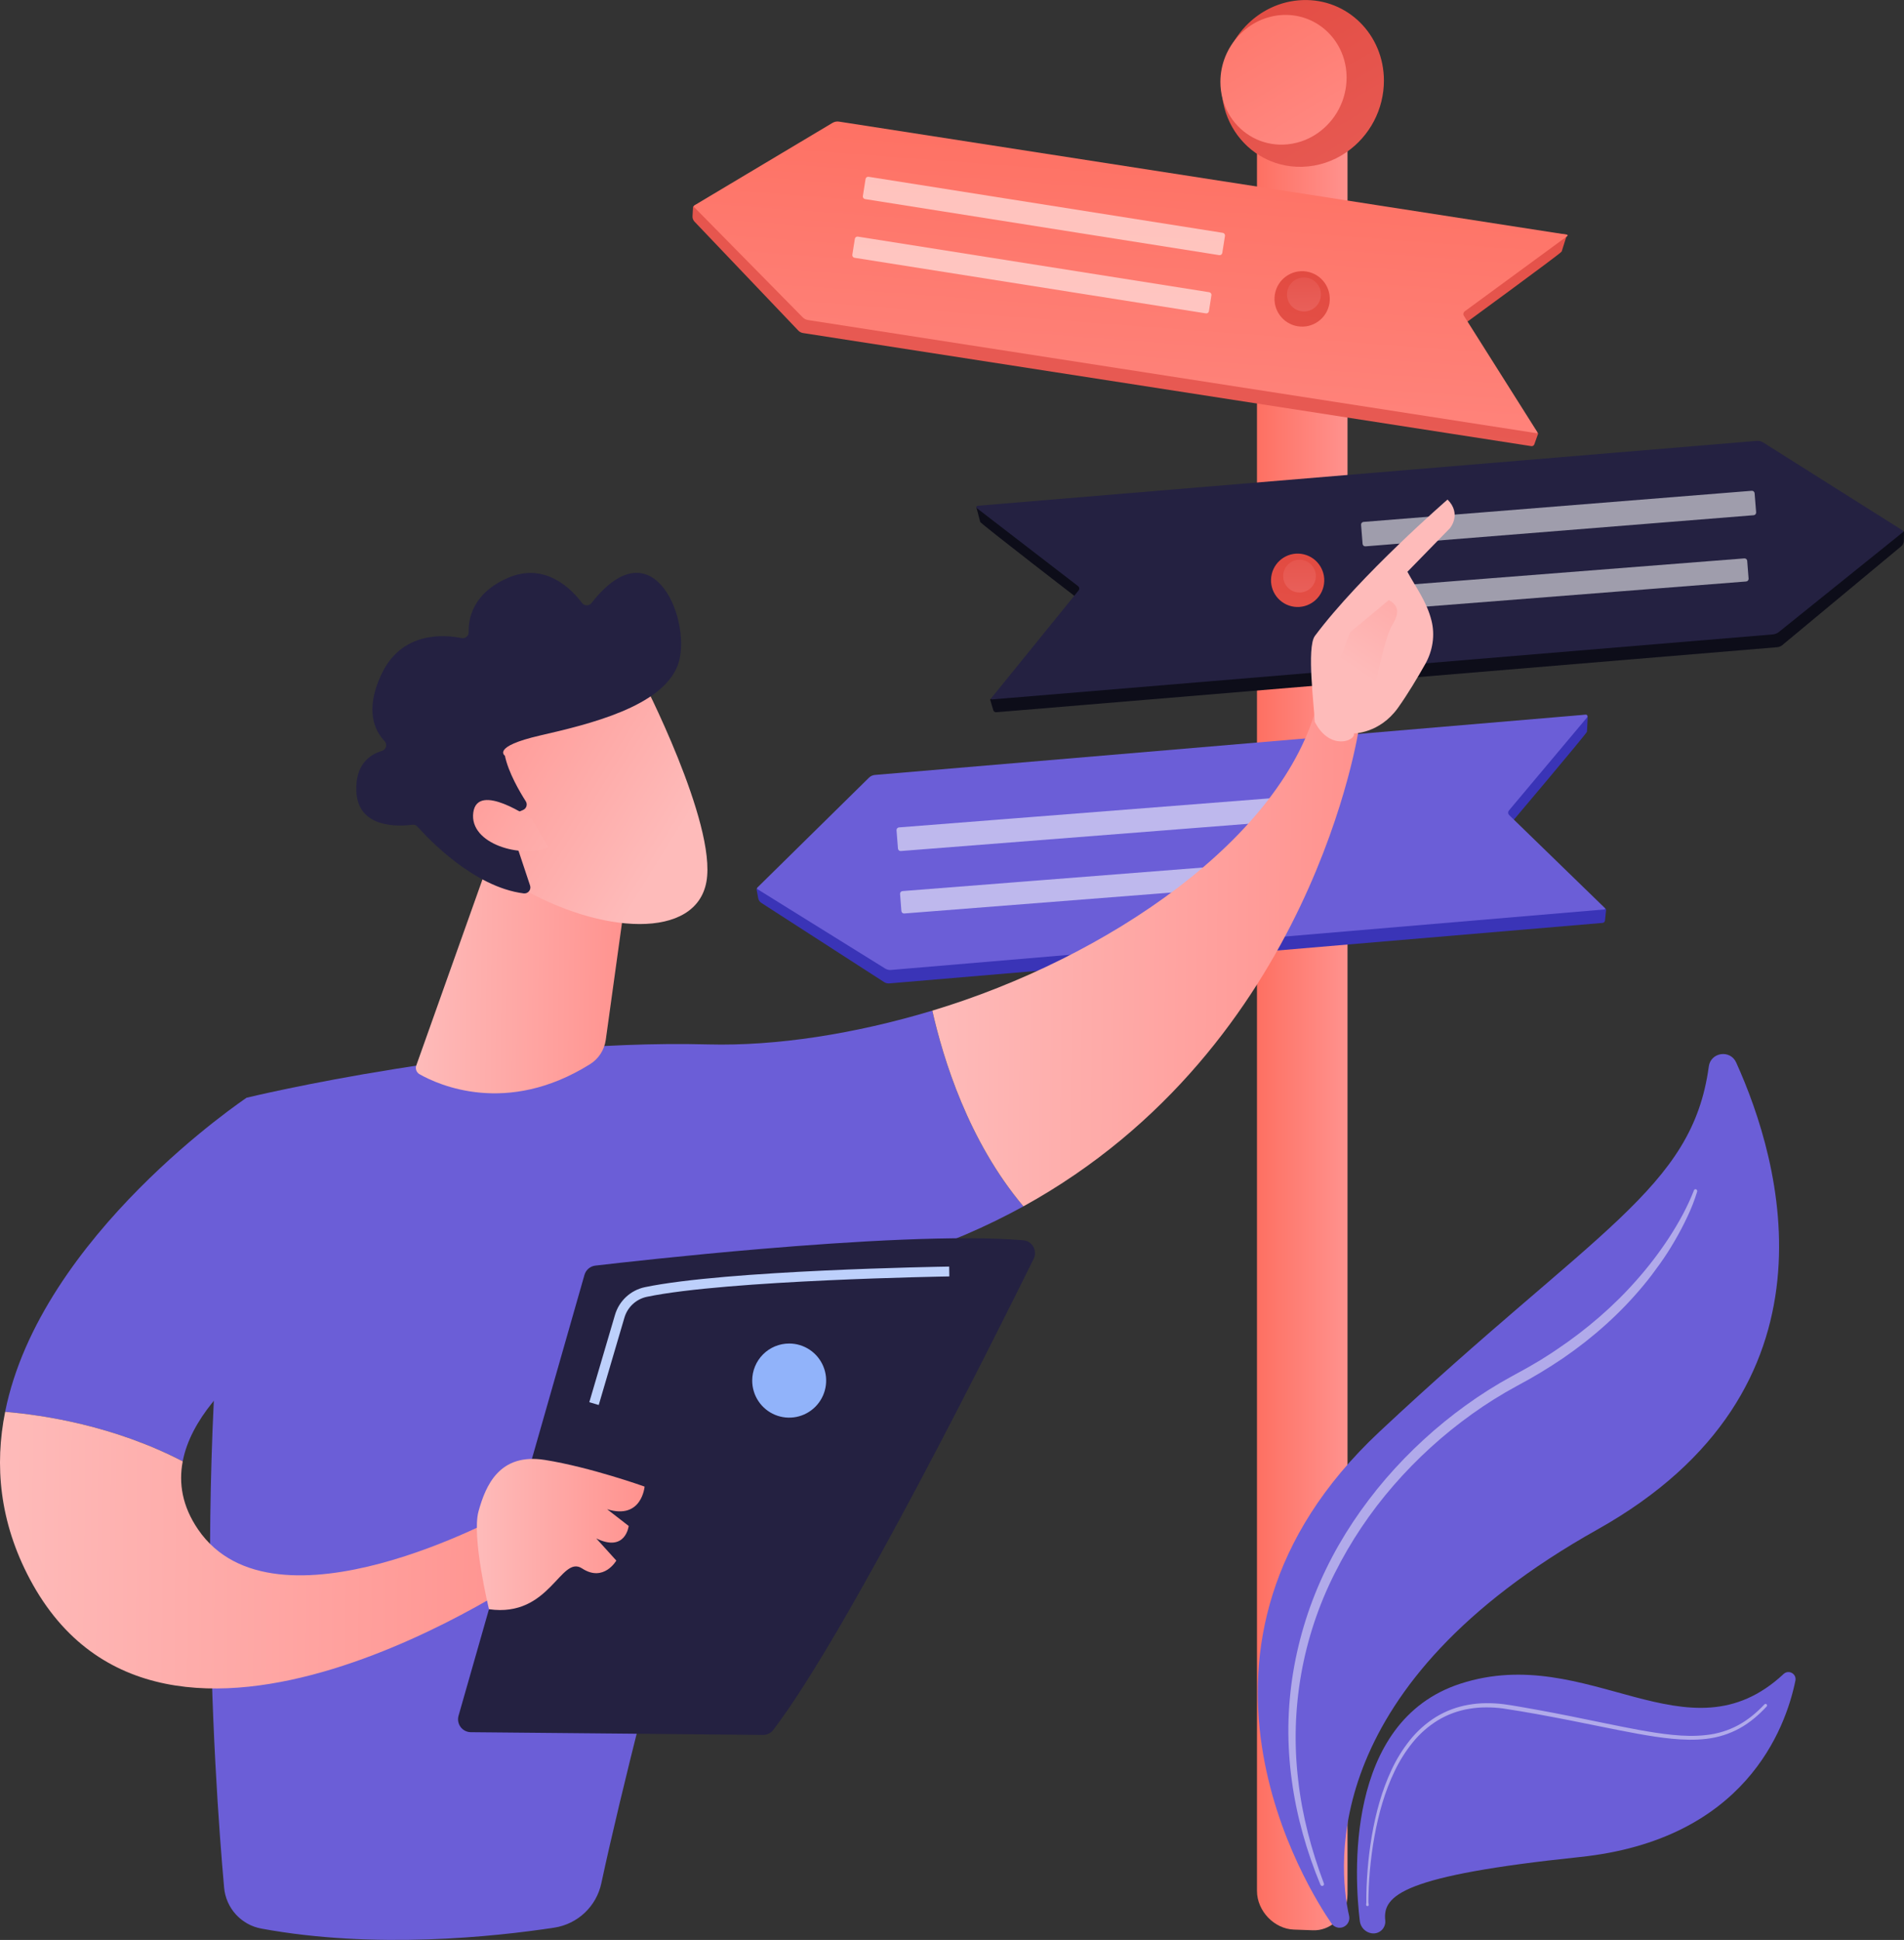 <svg width="533" height="543" viewBox="0 0 533 543" fill="none" xmlns="http://www.w3.org/2000/svg">
<rect x="0" y="0" width="533" height="543" fill="#333333" stroke="none"/>
<g clip-path="url(#clip0_22_27)">
<path d="M377.218 40.172V530.19C377.218 533.427 375.911 536.349 373.687 538.153C372 539.519 369.867 540.396 367.52 540.3L362.166 540.105C356.754 539.91 351.873 534.936 351.873 529.264V41.001L377.218 40.172Z" fill="url(#paint0_linear_22_27)"/>
<path d="M387.41 22.593C387.404 26.533 386.446 30.413 384.616 33.901C382.786 37.389 380.14 40.38 376.904 42.618C373.283 45.135 369.013 46.549 364.609 46.688C362.43 46.758 360.253 46.501 358.15 45.925C356.626 45.507 355.153 44.921 353.756 44.18C353.408 43.984 353.057 43.799 352.714 43.594C346.258 39.69 341.965 32.492 341.965 24.121C341.965 11.272 352.093 0.488 364.609 0.023C377.179 -0.449 387.41 9.653 387.41 22.593Z" fill="url(#paint1_linear_22_27)"/>
<path d="M376.963 21.743C376.959 24.807 376.213 27.824 374.791 30.536C373.369 33.248 371.312 35.574 368.796 37.314C365.981 39.27 362.662 40.369 359.239 40.478C356.305 40.575 353.397 39.903 350.802 38.526C350.531 38.378 350.258 38.229 349.994 38.063C344.973 35.034 341.634 29.433 341.634 22.924C341.634 12.935 349.505 4.551 359.239 4.184C369.016 3.83 376.963 11.684 376.963 21.743Z" fill="url(#paint2_linear_22_27)"/>
<path d="M194.018 57.691L195.966 58.698L232.837 36.031L413.403 62.786L438.658 65.683L437.168 70.409C436.973 70.916 408.232 91.904 408.232 91.904L430.595 121.331L429.52 124.357C429.462 124.527 429.346 124.672 429.194 124.767C429.041 124.862 428.86 124.902 428.682 124.878L405.462 121.273L224.795 93.22C224.286 93.14 223.818 92.894 223.463 92.519L194.408 62.026C194.218 61.824 194.071 61.584 193.977 61.323C193.883 61.061 193.843 60.783 193.861 60.506L194.018 57.691Z" fill="url(#paint3_linear_22_27)"/>
<path d="M234.872 34.042L438.658 65.683C438.701 65.691 438.74 65.712 438.771 65.743C438.802 65.773 438.824 65.812 438.833 65.855C438.843 65.898 438.839 65.942 438.824 65.983C438.808 66.024 438.781 66.059 438.746 66.085L410.03 87.141C409.841 87.282 409.712 87.488 409.669 87.72C409.625 87.951 409.67 88.19 409.794 88.39L430.328 120.906C430.351 120.941 430.363 120.982 430.364 121.025C430.365 121.067 430.353 121.109 430.331 121.145C430.309 121.181 430.278 121.21 430.24 121.229C430.202 121.248 430.16 121.255 430.118 121.251L226.215 89.589C225.63 89.498 225.09 89.219 224.676 88.794L194.293 57.95C194.263 57.919 194.241 57.881 194.227 57.84C194.214 57.798 194.21 57.755 194.215 57.712C194.221 57.669 194.236 57.627 194.26 57.591C194.283 57.554 194.315 57.524 194.351 57.501L233.032 34.405C233.584 34.071 234.235 33.943 234.872 34.042V34.042Z" fill="url(#paint4_linear_22_27)"/>
<path d="M211.746 248.695L213.812 249.202L243.432 219.268L419.998 203.065L443.564 200.115C443.679 200.101 443.796 200.112 443.906 200.147C444.017 200.183 444.118 200.242 444.203 200.322C444.287 200.401 444.354 200.497 444.397 200.605C444.441 200.713 444.46 200.829 444.454 200.945L444.25 204.806C444.176 205.333 421.782 231.82 421.782 231.82L449.623 254.528L449.3 257.64C449.286 257.815 449.211 257.979 449.089 258.104C448.967 258.23 448.804 258.309 448.63 258.327L425.885 260.256L248.928 275.264C248.429 275.304 247.931 275.178 247.51 274.905L213.107 252.712C212.882 252.564 212.688 252.371 212.54 252.145C212.391 251.919 212.29 251.665 212.243 251.399L211.746 248.695Z" fill="#3A34B7"/>
<path d="M244.901 216.915L443.909 200.037C443.999 200.03 444.09 200.05 444.169 200.094C444.248 200.139 444.313 200.205 444.354 200.286C444.396 200.367 444.413 200.458 444.403 200.549C444.393 200.639 444.357 200.725 444.298 200.794L422.387 226.885C422.243 227.063 422.17 227.288 422.181 227.517C422.193 227.746 422.288 227.962 422.45 228.125L449.284 254.192C449.314 254.221 449.334 254.257 449.343 254.297C449.352 254.337 449.35 254.379 449.336 254.417C449.322 254.456 449.298 254.49 449.266 254.515C449.233 254.54 449.195 254.555 449.154 254.559L249.429 271.496C248.856 271.546 248.282 271.409 247.793 271.106L212.048 248.89C212.012 248.868 211.981 248.837 211.959 248.801C211.936 248.765 211.922 248.725 211.917 248.682C211.912 248.64 211.917 248.597 211.931 248.557C211.946 248.517 211.969 248.481 211.999 248.451L243.249 217.688C243.692 217.245 244.277 216.971 244.901 216.915V216.915Z" fill="#6B5ED7"/>
<path opacity="0.56" d="M362.583 222.904L251.658 231.596C251.247 231.628 250.94 231.988 250.972 232.4L251.372 237.522C251.404 237.934 251.763 238.241 252.174 238.209L363.098 229.518C363.509 229.485 363.816 229.126 363.784 228.714L363.384 223.591C363.352 223.18 362.993 222.872 362.583 222.904Z" fill="white"/>
<path opacity="0.56" d="M363.175 247.069L253.133 255.689C252.936 255.704 252.741 255.64 252.591 255.511C252.441 255.383 252.347 255.2 252.331 255.002L251.959 250.223C251.951 250.125 251.963 250.027 251.993 249.933C252.023 249.84 252.072 249.753 252.135 249.679C252.199 249.604 252.277 249.543 252.364 249.498C252.451 249.454 252.547 249.427 252.644 249.419L362.686 240.796C362.884 240.782 363.079 240.846 363.229 240.975C363.38 241.104 363.473 241.288 363.489 241.485L363.863 246.264C363.877 246.462 363.812 246.657 363.684 246.808C363.555 246.958 363.372 247.052 363.175 247.069V247.069Z" fill="white"/>
<path d="M533 148.72L530.858 149.575L493.685 125.456L300.235 140.334L273.299 141.874L274.398 146.098C274.569 146.602 303.299 168.765 303.299 168.765L277.175 195.818L278.063 198.805C278.119 198.981 278.234 199.131 278.388 199.232C278.542 199.333 278.726 199.378 278.908 199.359L303.797 197.288L497.461 181.163C497.999 181.122 498.511 180.918 498.93 180.578L532.235 152.9C532.448 152.725 532.621 152.507 532.743 152.259C532.865 152.012 532.933 151.741 532.942 151.465L533 148.72Z" fill="#0D0D19"/>
<path d="M491.691 123.41L273.7 141.566C273.62 141.57 273.543 141.599 273.48 141.649C273.417 141.7 273.37 141.768 273.348 141.846C273.325 141.923 273.327 142.006 273.353 142.082C273.379 142.159 273.429 142.225 273.494 142.272L301.784 164.056C301.875 164.126 301.951 164.214 302.008 164.313C302.065 164.413 302.101 164.524 302.115 164.638C302.128 164.752 302.118 164.868 302.086 164.978C302.054 165.089 302 165.191 301.928 165.28L277.493 195.42C277.465 195.454 277.448 195.495 277.444 195.538C277.44 195.582 277.449 195.625 277.47 195.663C277.491 195.702 277.523 195.733 277.562 195.753C277.6 195.773 277.644 195.78 277.687 195.775L496.269 177.577C496.889 177.527 497.48 177.293 497.966 176.904L532.708 148.956C532.741 148.93 532.767 148.895 532.785 148.856C532.802 148.817 532.81 148.774 532.807 148.731C532.805 148.688 532.792 148.647 532.771 148.61C532.749 148.573 532.719 148.542 532.683 148.519L493.607 123.869C493.034 123.512 492.362 123.351 491.691 123.41Z" fill="#242141"/>
<path opacity="0.56" d="M490.374 137.375L381.701 146.089C381.289 146.122 380.982 146.483 381.015 146.896L381.441 152.239C381.474 152.652 381.835 152.96 382.247 152.927L490.92 144.213C491.332 144.18 491.639 143.818 491.606 143.405L491.18 138.062C491.147 137.649 490.786 137.341 490.374 137.375Z" fill="white"/>
<path opacity="0.56" d="M488.305 156.299L380.829 164.721C380.418 164.753 380.112 165.113 380.144 165.524L380.532 170.499C380.564 170.911 380.923 171.218 381.333 171.186L488.81 162.764C489.22 162.732 489.527 162.373 489.495 161.961L489.107 156.986C489.075 156.575 488.716 156.267 488.305 156.299Z" fill="white"/>
<path d="M372.158 84.909C372.843 80.68 369.978 76.695 365.758 76.008C361.539 75.322 357.563 78.194 356.878 82.423C356.193 86.652 359.059 90.637 363.278 91.324C367.498 92.01 371.473 89.138 372.158 84.909Z" fill="url(#paint5_linear_22_27)"/>
<path d="M365.027 87.18C367.65 87.18 369.776 85.049 369.776 82.421C369.776 79.792 367.65 77.661 365.027 77.661C362.405 77.661 360.279 79.792 360.279 82.421C360.279 85.049 362.405 87.18 365.027 87.18Z" fill="url(#paint6_linear_22_27)"/>
<path d="M370.511 164.147C371.456 160.131 368.975 156.108 364.968 155.16C360.962 154.212 356.948 156.699 356.002 160.715C355.056 164.731 357.538 168.754 361.544 169.702C365.551 170.65 369.565 168.163 370.511 164.147Z" fill="url(#paint7_linear_22_27)"/>
<path d="M363.783 165.843C366.31 165.843 368.358 163.79 368.358 161.257C368.358 158.724 366.31 156.671 363.783 156.671C361.256 156.671 359.208 158.724 359.208 161.257C359.208 163.79 361.256 165.843 363.783 165.843Z" fill="url(#paint8_linear_22_27)"/>
<path d="M369.208 238.605C372.233 235.573 372.233 230.659 369.208 227.628C366.184 224.597 361.281 224.597 358.257 227.628C355.233 230.659 355.233 235.573 358.257 238.605C361.281 241.636 366.184 241.636 369.208 238.605Z" fill="url(#paint9_linear_22_27)"/>
<path d="M368.869 232.958C369.472 230.398 367.89 227.832 365.336 227.228C362.781 226.624 360.222 228.21 359.619 230.77C359.016 233.33 360.598 235.896 363.152 236.5C365.707 237.104 368.266 235.519 368.869 232.958Z" fill="url(#paint10_linear_22_27)"/>
<path opacity="0.56" d="M342.296 65.171L243.154 49.486C242.747 49.421 242.365 49.7 242.3 50.108L241.549 54.876C241.485 55.284 241.763 55.667 242.17 55.731L341.312 71.417C341.719 71.481 342.101 71.203 342.165 70.795L342.916 66.026C342.981 65.619 342.703 65.236 342.296 65.171Z" fill="white"/>
<path opacity="0.56" d="M338.504 81.793L240.154 66.233C239.747 66.169 239.365 66.447 239.301 66.855L238.601 71.302C238.537 71.71 238.814 72.092 239.221 72.157L337.571 87.717C337.978 87.781 338.36 87.503 338.424 87.095L339.124 82.648C339.189 82.241 338.911 81.858 338.504 81.793Z" fill="white"/>
<path d="M198.307 292.341C136.935 290.739 69.04 307.262 69.04 307.262C52.875 396.658 59.989 497.774 62.741 528.398C62.996 531.186 64.155 533.814 66.041 535.879C67.928 537.944 70.438 539.333 73.187 539.832C104.9 545.674 138.345 542.129 155.171 539.562C158.366 539.073 161.337 537.622 163.689 535.4C166.041 533.178 167.663 530.291 168.339 527.123C179.46 475.26 211.218 360.82 211.218 360.82C241.243 357.376 266.033 348.939 286.487 337.667C271.139 319.488 264.04 296.476 260.992 282.883C239.231 289.435 217.236 292.835 198.307 292.341Z" fill="#6B5ED7"/>
<path d="M380.478 203.455C374.518 196.097 368.921 196.416 368.921 196.416C359.523 234.573 309.8 268.191 260.996 282.883C264.044 296.476 271.143 319.488 286.491 337.667C367.676 292.927 380.478 203.455 380.478 203.455Z" fill="url(#paint11_linear_22_27)"/>
<path d="M378.996 205.296C379.607 207.313 372.273 210.303 368.05 202.04C367.937 198.098 365.713 181.193 368.085 178.005C380.76 161.021 405.223 139.826 405.223 139.826C409.286 143.926 405.87 147.871 405.87 147.871L393.989 160.047C396.41 164.537 399.376 168.32 400.732 173.726C401.758 177.825 401.065 182.178 398.979 185.876C396.893 189.573 394.014 194.409 391.313 198.175C386.189 205.312 378.996 205.296 378.996 205.296Z" fill="url(#paint12_linear_22_27)"/>
<path d="M388.761 167.969L377.95 176.98L374.497 186.018L383.957 196.742C383.957 196.742 387.344 178.782 389.77 174.899C392.197 171.016 390.986 169.13 388.761 167.969Z" fill="url(#paint13_linear_22_27)"/>
<path d="M92.022 367.059L69.04 307.262C69.04 307.262 11.335 345.759 1.435 395.174C12.26 396.078 31.947 399.092 51.149 409.034C55.615 385.706 92.022 367.059 92.022 367.059Z" fill="#6B5ED7"/>
<path d="M141.59 423.596C141.59 423.596 76.871 459.447 55.449 428.099C51.001 421.591 49.984 415.156 51.153 409.04C31.951 399.084 12.264 396.078 1.439 395.18C-1.544 410.079 -0.195 425.965 8.402 442.092C45.785 512.214 149.957 439.59 149.957 439.59L141.59 423.596Z" fill="url(#paint14_linear_22_27)"/>
<path d="M136.608 241.8L116.537 298.217C116.375 298.669 116.376 299.165 116.542 299.616C116.708 300.067 117.027 300.445 117.443 300.683C122.739 303.683 141.837 312.396 165.092 297.927C166.293 297.19 167.317 296.197 168.091 295.019C168.865 293.841 169.371 292.506 169.572 291.11L176.355 242.171L136.608 241.8Z" fill="url(#paint15_linear_22_27)"/>
<path d="M179.602 189.78C179.602 189.78 200.664 230.452 197.76 246.77C194.856 263.088 168.286 261.661 145.203 248.164L129.4 204.316L179.602 189.78Z" fill="url(#paint16_linear_22_27)"/>
<path d="M146.432 226.717C146.654 226.622 146.854 226.48 147.016 226.3C147.178 226.12 147.299 225.906 147.371 225.675C147.442 225.443 147.462 225.198 147.429 224.958C147.397 224.717 147.312 224.487 147.181 224.283C145.489 221.636 142.312 216.236 141.339 211.527C141.339 211.527 137.506 209.017 151.205 205.866C164.905 202.715 185.336 197.821 189.732 186.202C194.017 174.879 183.304 146.182 165.581 168.789C165.426 168.991 165.226 169.155 164.997 169.268C164.769 169.381 164.517 169.439 164.262 169.439C164.007 169.439 163.756 169.381 163.527 169.268C163.299 169.155 163.099 168.991 162.944 168.789C160.11 165.017 152.637 157.171 142.116 161.784C132.268 166.098 131.096 173.29 131.195 176.921C131.203 177.171 131.155 177.419 131.054 177.647C130.953 177.875 130.802 178.077 130.612 178.239C130.422 178.4 130.198 178.516 129.957 178.579C129.716 178.642 129.465 178.649 129.22 178.6C124.271 177.605 112.383 176.677 106.715 188.857C102.041 198.887 104.962 204.619 107.644 207.434C107.843 207.64 107.986 207.895 108.057 208.173C108.129 208.451 108.128 208.742 108.054 209.02C107.98 209.297 107.835 209.55 107.634 209.755C107.434 209.96 107.183 210.109 106.908 210.188C103.64 211.164 99.408 213.886 99.754 221.54C100.237 232.123 112.044 231.301 115.408 230.852C115.678 230.814 115.954 230.843 116.211 230.937C116.468 231.031 116.698 231.187 116.88 231.391C119.729 234.614 132.576 248.302 146.605 250.071C146.886 250.104 147.17 250.065 147.431 249.958C147.693 249.851 147.923 249.679 148.101 249.459C148.279 249.239 148.398 248.978 148.448 248.699C148.498 248.42 148.477 248.133 148.387 247.865L142.478 230.1C142.346 229.702 142.367 229.269 142.538 228.886C142.709 228.503 143.017 228.198 143.401 228.031L146.432 226.717Z" fill="#242141"/>
<path d="M148.851 229.253C148.851 229.253 133.682 218.606 132.49 227.44C131.298 236.273 146.124 240.38 153.525 237.154L148.851 229.253Z" fill="url(#paint17_linear_22_27)"/>
<path d="M128.363 480.249L163.616 356.845C163.81 356.161 164.202 355.55 164.743 355.089C165.283 354.628 165.947 354.337 166.652 354.254C173.04 353.509 191.549 351.41 212.918 349.599C238.66 347.416 268.553 345.647 286.417 347.152C287.003 347.2 287.568 347.39 288.064 347.707C288.56 348.023 288.971 348.457 289.261 348.97C289.551 349.482 289.712 350.058 289.729 350.647C289.746 351.236 289.619 351.821 289.359 352.349C279.203 372.946 237.42 456.738 216.494 484.187C216.154 484.635 215.714 484.998 215.21 485.246C214.705 485.494 214.15 485.621 213.588 485.616L131.787 484.855C131.233 484.848 130.687 484.714 130.193 484.462C129.699 484.21 129.27 483.847 128.938 483.401C128.607 482.956 128.383 482.44 128.283 481.893C128.183 481.346 128.211 480.784 128.363 480.249Z" fill="#242141"/>
<path d="M136.882 450.434C136.882 450.434 131.97 430.194 133.961 423.014C135.951 415.834 139.78 406.6 152.575 408.652C165.369 410.703 180.445 416.109 180.445 416.109C180.445 416.109 179.682 425.462 169.959 422.444L175.997 427.129C175.997 427.129 175.134 434.617 166.923 430.617L172.53 436.818C172.53 436.818 169.003 442.969 162.959 439.023C156.916 435.078 154.018 452.872 136.882 450.434Z" fill="url(#paint18_linear_22_27)"/>
<path d="M210.57 386.436C210.57 388.488 211.177 390.493 212.314 392.199C213.451 393.905 215.067 395.235 216.959 396.02C218.85 396.805 220.931 397.011 222.938 396.61C224.946 396.21 226.79 395.222 228.238 393.771C229.685 392.321 230.671 390.472 231.07 388.46C231.47 386.447 231.265 384.362 230.481 382.466C229.698 380.571 228.371 378.95 226.669 377.81C224.967 376.671 222.966 376.062 220.919 376.062C218.174 376.062 215.542 377.155 213.601 379.101C211.66 381.046 210.57 383.685 210.57 386.436Z" fill="#91B3FA"/>
<path d="M167.608 393.269L174.785 368.866C175.202 367.41 176.006 366.094 177.111 365.06C178.216 364.026 179.581 363.312 181.059 362.994C203.556 358.29 265.133 357.292 265.752 357.282L265.711 354.524C263.179 354.563 203.25 355.537 180.496 360.296C178.531 360.716 176.717 361.663 175.246 363.035C173.776 364.407 172.705 366.153 172.146 368.088L164.967 392.49L167.608 393.269Z" fill="#BDD0FB"/>
<path d="M374.544 539.553C374.186 539.492 373.843 539.361 373.536 539.166C373.23 538.971 372.965 538.717 372.758 538.418C366.642 529.581 322.331 460.527 386.142 400.769C446.714 344.031 473.714 332.847 478.353 298.518C478.894 294.51 484.35 293.718 486.019 297.401C498.484 324.927 517.259 388.831 447.158 428.132C369.836 471.484 374.444 521.874 377.658 536.253C377.757 536.691 377.747 537.147 377.629 537.58C377.51 538.014 377.287 538.411 376.979 538.737C376.671 539.063 376.287 539.308 375.862 539.451C375.437 539.593 374.983 539.628 374.542 539.553H374.544Z" fill="#6B5ED7"/>
<path d="M383.912 541.138C383.076 540.997 382.308 540.589 381.722 539.974C381.137 539.36 380.765 538.573 380.663 537.729C379.226 525.924 376.184 481.885 408.814 471.279C444.741 459.603 472.356 493.678 499.292 468.566C500.71 467.244 502.981 468.507 502.603 470.409C499.845 483.888 488.494 514.955 442.242 519.798C392.738 524.981 387.01 530.471 387.782 537.532C387.833 538.041 387.765 538.554 387.586 539.033C387.406 539.511 387.118 539.942 386.745 540.29C386.372 540.639 385.923 540.896 385.435 541.043C384.946 541.189 384.43 541.22 383.927 541.134L383.912 541.138Z" fill="#6B5ED7"/>
<path opacity="0.47" d="M475.124 333.46C474.383 335.892 473.461 338.266 472.366 340.56C471.293 342.854 470.109 345.095 468.835 347.285C467.561 349.476 466.202 351.619 464.727 353.682C463.253 355.746 461.74 357.782 460.113 359.734C453.653 367.562 445.989 374.375 437.636 380.113C433.446 382.956 429.106 385.569 424.635 387.941C420.283 390.296 416.083 392.923 412.061 395.808C403.993 401.578 396.63 408.278 390.121 415.769C383.607 423.255 378.063 431.534 373.618 440.412C364.61 458.257 361.057 478.37 363.405 498.231C364.515 508.13 367.092 517.848 370.611 527.197C370.66 527.325 370.657 527.468 370.601 527.593C370.546 527.719 370.443 527.817 370.315 527.867C370.189 527.914 370.05 527.91 369.926 527.857C369.803 527.804 369.704 527.706 369.651 527.582C365.791 518.28 362.988 508.49 361.635 498.453C360.937 493.434 360.612 488.369 360.661 483.301C360.726 478.225 361.171 473.161 361.993 468.152C363.649 458.112 366.749 448.366 371.196 439.219C375.621 430.073 381.347 421.587 387.945 413.893C394.574 406.201 402.08 399.315 410.31 393.376C414.421 390.401 418.714 387.689 423.165 385.255L426.446 383.459C427.541 382.873 428.606 382.247 429.67 381.614L431.269 380.671L432.838 379.678L434.397 378.684L435.935 377.647C440.046 374.888 443.983 371.877 447.724 368.632C451.473 365.393 454.995 361.899 458.265 358.174C461.553 354.457 464.567 350.505 467.281 346.348C469.976 342.192 472.407 337.788 474.191 333.191V333.159C474.237 333.048 474.323 332.958 474.433 332.908C474.543 332.858 474.668 332.852 474.782 332.891C474.896 332.93 474.991 333.011 475.047 333.118C475.103 333.225 475.117 333.349 475.085 333.466L475.124 333.46Z" fill="white"/>
<path opacity="0.47" d="M382.426 533.097C382.489 532.695 382.511 532.288 382.492 531.882V530.674C382.492 529.87 382.523 529.063 382.55 528.259C382.611 526.651 382.706 525.044 382.833 523.439C383.092 520.23 383.481 517.028 384.025 513.852C385.127 507.51 386.8 501.214 389.57 495.348C390.94 492.398 392.657 489.624 394.684 487.084C396.727 484.525 399.19 482.332 401.966 480.601C404.77 478.892 407.872 477.731 411.107 477.179C412.715 476.895 414.343 476.747 415.976 476.736C417.603 476.715 419.23 476.805 420.845 477.007C422.467 477.202 424.033 477.491 425.619 477.758L430.355 478.598C433.513 479.174 436.662 479.779 439.803 480.411C446.092 481.661 452.356 483.031 458.641 484.191C461.782 484.763 464.936 485.276 468.101 485.594C471.266 485.913 474.446 486.018 477.576 485.655C480.711 485.336 483.754 484.408 486.535 482.922C489.309 481.434 491.759 479.377 493.936 477.065C494.014 476.984 494.12 476.936 494.233 476.933C494.345 476.93 494.454 476.972 494.536 477.05C494.618 477.127 494.665 477.234 494.668 477.347C494.671 477.46 494.629 477.569 494.552 477.651C492.357 480.029 489.86 482.18 486.993 483.763C484.117 485.34 480.963 486.342 477.706 486.713C474.467 487.104 471.209 486.986 467.999 486.682C464.79 486.377 461.609 485.858 458.456 485.292C452.136 484.144 445.872 482.791 439.589 481.561C433.306 480.331 426.998 479.145 420.709 478.208C419.147 478 417.573 477.901 415.997 477.911C414.426 477.909 412.857 478.039 411.307 478.301C408.205 478.806 405.226 479.896 402.529 481.514C399.841 483.165 397.454 485.262 395.469 487.717C393.474 490.183 391.778 492.878 390.417 495.746C387.64 501.477 385.92 507.693 384.769 513.975C384.198 517.122 383.779 520.3 383.491 523.488C383.35 525.084 383.24 526.681 383.164 528.279C383.128 529.079 383.1 529.879 383.082 530.678L383.063 531.879C383.04 532.278 383.069 532.679 383.148 533.071C383.162 533.119 383.167 533.168 383.161 533.218C383.156 533.267 383.14 533.314 383.116 533.357C383.092 533.4 383.059 533.438 383.02 533.468C382.981 533.498 382.936 533.52 382.888 533.532C382.84 533.544 382.791 533.547 382.742 533.539C382.693 533.532 382.646 533.514 382.604 533.488C382.562 533.462 382.526 533.428 382.498 533.387C382.47 533.347 382.45 533.301 382.439 533.253C382.424 533.202 382.42 533.149 382.426 533.097Z" fill="white"/>
</g>
<defs>
<linearGradient id="paint0_linear_22_27" x1="351.873" y1="290.243" x2="377.218" y2="290.243" gradientUnits="userSpaceOnUse">
<stop stop-color="#FE7062"/>
<stop offset="1" stop-color="#FF928E"/>
</linearGradient>
<linearGradient id="paint1_linear_22_27" x1="337.871" y1="-21.64" x2="394.068" y2="72.207" gradientUnits="userSpaceOnUse">
<stop stop-color="#E1473D"/>
<stop offset="1" stop-color="#E9605A"/>
</linearGradient>
<linearGradient id="paint2_linear_22_27" x1="338.456" y1="-12.646" x2="382.146" y2="60.319" gradientUnits="userSpaceOnUse">
<stop stop-color="#FE7062"/>
<stop offset="1" stop-color="#FF928E"/>
</linearGradient>
<linearGradient id="paint3_linear_22_27" x1="329.03" y1="-16.712" x2="306.014" y2="151.096" gradientUnits="userSpaceOnUse">
<stop stop-color="#E1473D"/>
<stop offset="1" stop-color="#E9605A"/>
</linearGradient>
<linearGradient id="paint4_linear_22_27" x1="318.481" y1="34.304" x2="307.836" y2="176.972" gradientUnits="userSpaceOnUse">
<stop stop-color="#FE7062"/>
<stop offset="1" stop-color="#FF928E"/>
</linearGradient>
<linearGradient id="paint5_linear_22_27" x1="369.437" y1="60.965" x2="346.822" y2="164.963" gradientUnits="userSpaceOnUse">
<stop stop-color="#E1473D"/>
<stop offset="1" stop-color="#E9605A"/>
</linearGradient>
<linearGradient id="paint6_linear_22_27" x1="364.638" y1="64.666" x2="365.143" y2="87.555" gradientUnits="userSpaceOnUse">
<stop stop-color="#E1473D"/>
<stop offset="1" stop-color="#E9605A"/>
</linearGradient>
<linearGradient id="paint7_linear_22_27" x1="367.975" y1="140.605" x2="346.191" y2="240.774" gradientUnits="userSpaceOnUse">
<stop stop-color="#E1473D"/>
<stop offset="1" stop-color="#E9605A"/>
</linearGradient>
<linearGradient id="paint8_linear_22_27" x1="363.407" y1="144.156" x2="363.892" y2="166.202" gradientUnits="userSpaceOnUse">
<stop stop-color="#E1473D"/>
<stop offset="1" stop-color="#E9605A"/>
</linearGradient>
<linearGradient id="paint9_linear_22_27" x1="368.645" y1="210.422" x2="346.017" y2="314.481" gradientUnits="userSpaceOnUse">
<stop stop-color="#E1473D"/>
<stop offset="1" stop-color="#E9605A"/>
</linearGradient>
<linearGradient id="paint10_linear_22_27" x1="363.839" y1="214.119" x2="364.344" y2="237.021" gradientUnits="userSpaceOnUse">
<stop stop-color="#E1473D"/>
<stop offset="1" stop-color="#E9605A"/>
</linearGradient>
<linearGradient id="paint11_linear_22_27" x1="261.069" y1="266.205" x2="379.78" y2="267.321" gradientUnits="userSpaceOnUse">
<stop stop-color="#FEBBBA"/>
<stop offset="1" stop-color="#FF928E"/>
</linearGradient>
<linearGradient id="paint12_linear_22_27" x1="353.441" y1="248.747" x2="271.653" y2="429.474" gradientUnits="userSpaceOnUse">
<stop stop-color="#FEBBBA"/>
<stop offset="1" stop-color="#FF928E"/>
</linearGradient>
<linearGradient id="paint13_linear_22_27" x1="379.957" y1="188.014" x2="413.785" y2="137.177" gradientUnits="userSpaceOnUse">
<stop stop-color="#FEBBBA"/>
<stop offset="1" stop-color="#FF928E"/>
</linearGradient>
<linearGradient id="paint14_linear_22_27" x1="-0.294" y1="433.41" x2="149.933" y2="434.823" gradientUnits="userSpaceOnUse">
<stop stop-color="#FEBBBA"/>
<stop offset="1" stop-color="#FF928E"/>
</linearGradient>
<linearGradient id="paint15_linear_22_27" x1="116.58" y1="273.529" x2="175.976" y2="274.088" gradientUnits="userSpaceOnUse">
<stop stop-color="#FEBBBA"/>
<stop offset="1" stop-color="#FF928E"/>
</linearGradient>
<linearGradient id="paint16_linear_22_27" x1="190.396" y1="232.663" x2="125.346" y2="192.448" gradientUnits="userSpaceOnUse">
<stop stop-color="#FEBBBA"/>
<stop offset="1" stop-color="#FF928E"/>
</linearGradient>
<linearGradient id="paint17_linear_22_27" x1="173.152" y1="247.416" x2="114.626" y2="211.234" gradientUnits="userSpaceOnUse">
<stop stop-color="#FEBBBA"/>
<stop offset="1" stop-color="#FF928E"/>
</linearGradient>
<linearGradient id="paint18_linear_22_27" x1="133.48" y1="429.513" x2="180.449" y2="429.513" gradientUnits="userSpaceOnUse">
<stop stop-color="#FEBBBA"/>
<stop offset="1" stop-color="#FF928E"/>
</linearGradient>
<clipPath id="clip0_22_27">
<rect width="533" height="543" fill="white"/>
</clipPath>
</defs>
</svg>
